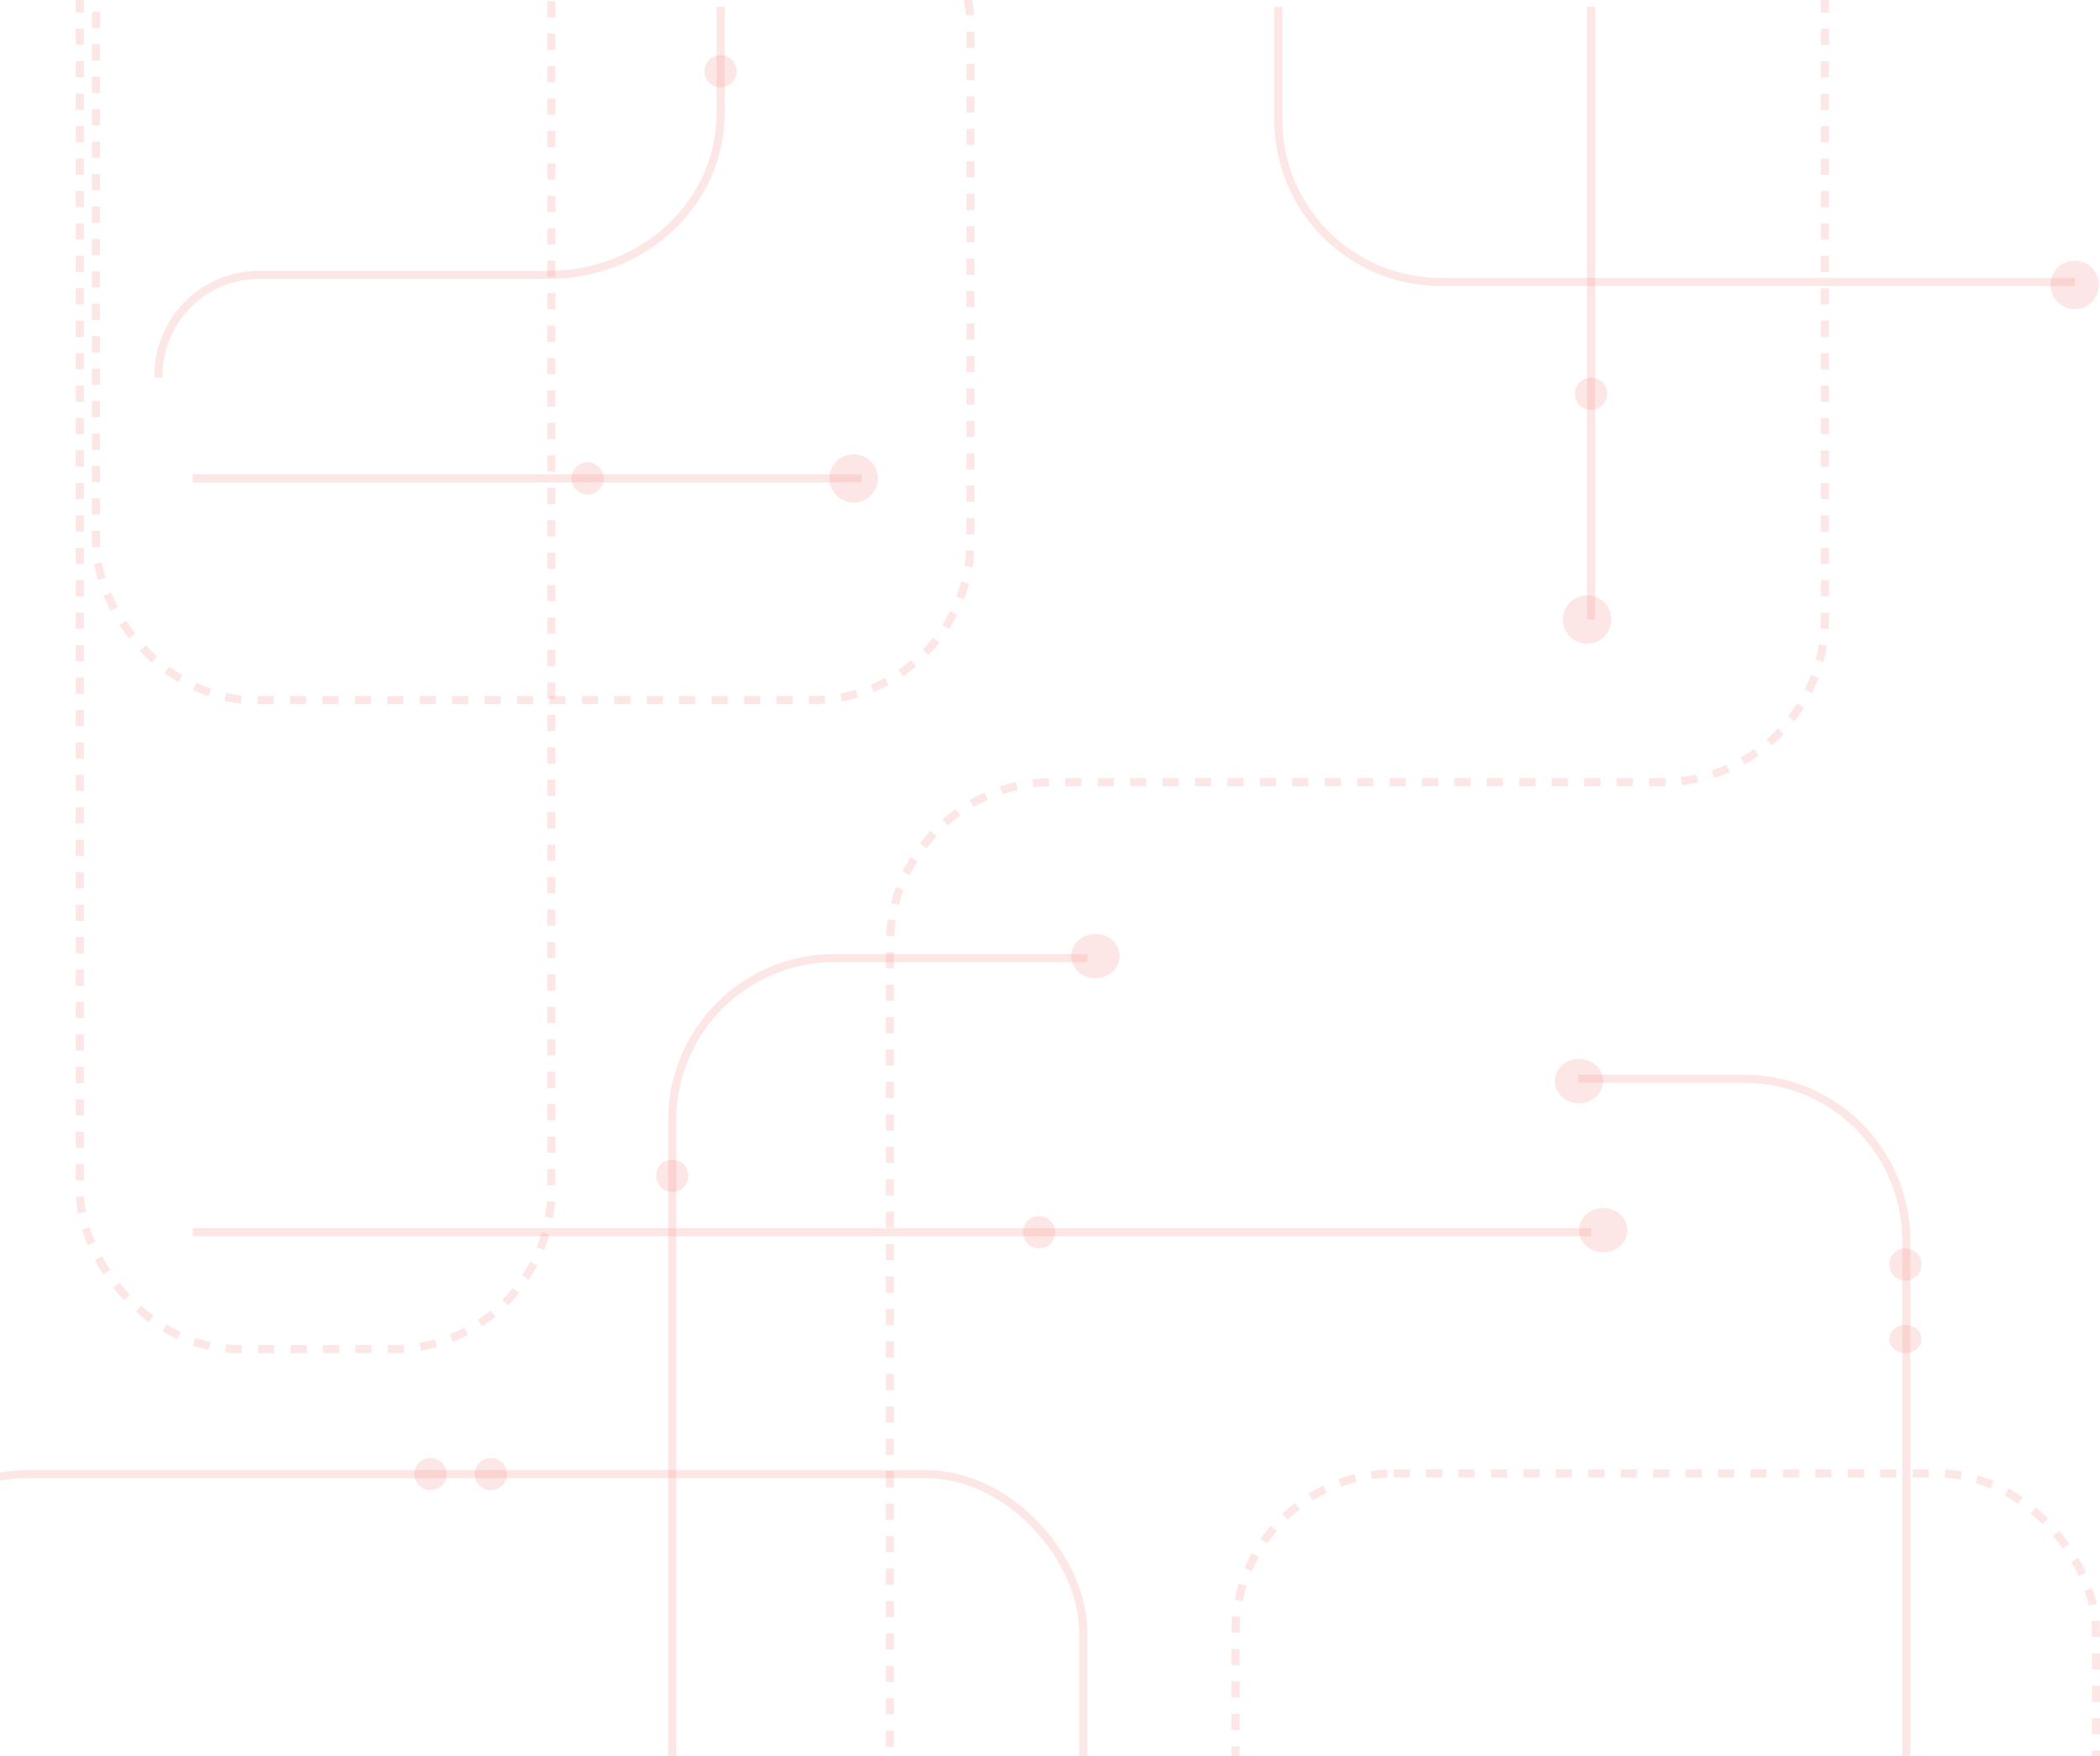 <svg width="518" height="433" viewBox="0 0 518 433" fill="none" xmlns="http://www.w3.org/2000/svg">
<rect x="304.766" y="363.369" width="212.235" height="216.858" rx="39" stroke="#F15F57" stroke-opacity="0.15" stroke-width="2" stroke-dasharray="4 4"/>
<rect x="-32" y="363.528" width="299.208" height="216.699" rx="39" stroke="#F15F57" stroke-opacity="0.15" stroke-width="2"/>
<path d="M470.221 517.265V306.04C470.221 283.949 452.312 266.04 430.221 266.04L389.305 266.04" stroke="#F15F57" stroke-opacity="0.15" stroke-width="2"/>
<ellipse cx="470.008" cy="330.221" rx="3.976" ry="3.479" fill="#F15F57" fill-opacity="0.15"/>
<circle cx="470.008" cy="311.83" r="3.976" fill="#F15F57" fill-opacity="0.15"/>
<ellipse cx="389.487" cy="266.599" rx="5.965" ry="5.467" fill="#F15F57" fill-opacity="0.15"/>
<ellipse cx="395.451" cy="303.38" rx="5.965" ry="5.467" fill="#F15F57" fill-opacity="0.15"/>
<ellipse cx="270.196" cy="235.782" rx="5.965" ry="5.467" fill="#F15F57" fill-opacity="0.15"/>
<circle cx="511.759" cy="70.267" r="5.965" fill="#F15F57" fill-opacity="0.15"/>
<circle cx="391.475" cy="152.776" r="5.965" fill="#F15F57" fill-opacity="0.15"/>
<path d="M219.498 518.806V232.9C219.498 210.809 237.407 192.9 259.498 192.9H410.126C432.217 192.9 450.126 174.992 450.126 152.9V-16.219" stroke="#F15F57" stroke-opacity="0.15" stroke-width="2" stroke-dasharray="4 4"/>
<path d="M315.323 1.715V29.53C315.323 51.621 333.232 69.53 355.323 69.53H511.834" stroke="#F15F57" stroke-opacity="0.15" stroke-width="2"/>
<line x1="392.475" y1="1.674" x2="392.475" y2="152.775" stroke="#F15F57" stroke-opacity="0.15" stroke-width="2"/>
<circle cx="392.469" cy="97.107" r="3.976" fill="#F15F57" fill-opacity="0.15"/>
<rect x="23.669" y="-33.112" width="215.705" height="205.764" rx="39" stroke="#F15F57" stroke-opacity="0.15" stroke-width="2" stroke-dasharray="4 4"/>
<rect x="19.691" y="-52" width="116.296" height="384.7" rx="39" stroke="#F15F57" stroke-opacity="0.15" stroke-width="2" stroke-dasharray="4 4"/>
<path d="M165.817 520.733V276.279C165.817 254.188 183.726 236.279 205.817 236.279L268.208 236.279" stroke="#F15F57" stroke-opacity="0.15" stroke-width="2"/>
<circle cx="165.818" cy="289.96" r="3.976" fill="#F15F57" fill-opacity="0.15"/>
<circle cx="256.279" cy="303.877" r="3.976" fill="#F15F57" fill-opacity="0.15"/>
<circle cx="106.173" cy="363.522" r="3.976" fill="#F15F57" fill-opacity="0.15"/>
<circle cx="121.083" cy="363.522" r="3.976" fill="#F15F57" fill-opacity="0.15"/>
<line x1="47.52" y1="303.871" x2="392.469" y2="303.871" stroke="#F15F57" stroke-opacity="0.15" stroke-width="2"/>
<line x1="47.52" y1="117.977" x2="212.539" y2="117.977" stroke="#F15F57" stroke-opacity="0.15" stroke-width="2"/>
<circle cx="144.941" cy="117.983" r="3.976" fill="#F15F57" fill-opacity="0.15"/>
<circle cx="177.746" cy="17.58" r="3.976" fill="#F15F57" fill-opacity="0.15"/>
<circle cx="210.551" cy="117.983" r="5.965" fill="#F15F57" fill-opacity="0.15"/>
<path d="M177.745 1.674V28.018C177.745 49.978 158.792 67.781 135.412 67.781H63.928C50.011 67.781 38.812 79.217 39.102 93.13V93.13" stroke="#F15F57" stroke-opacity="0.15" stroke-width="2"/>
</svg>
